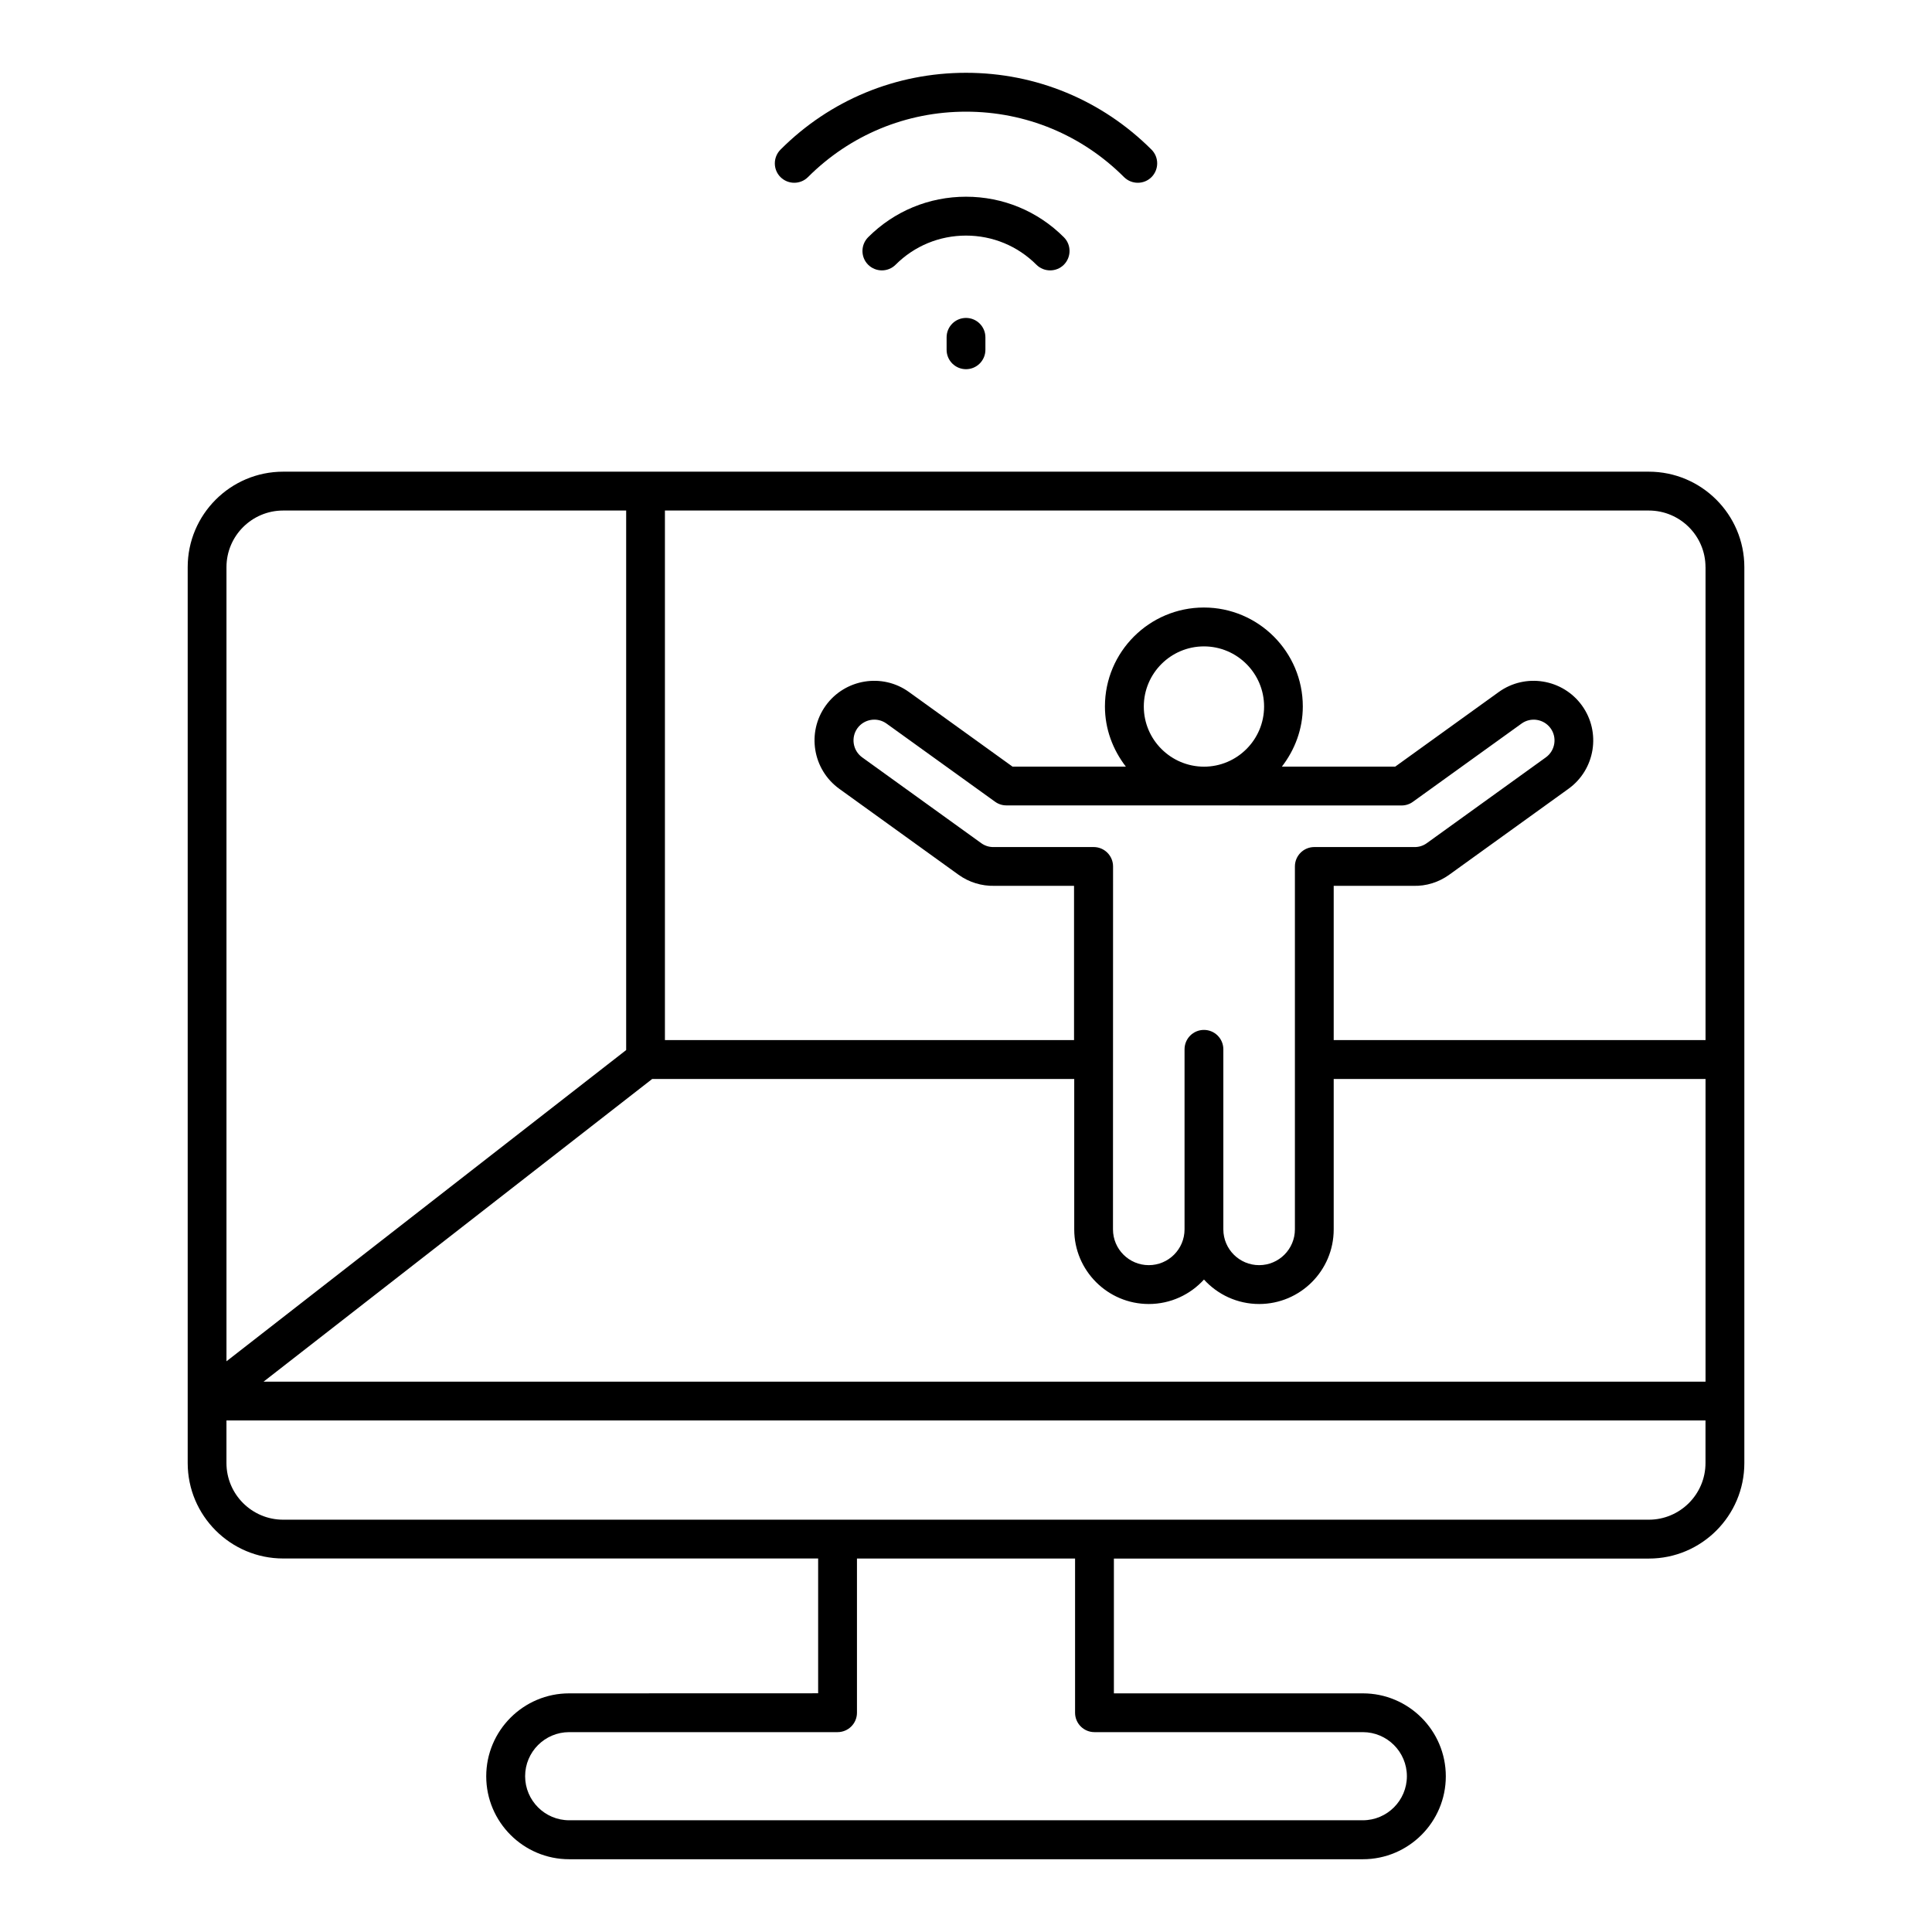 <svg xmlns="http://www.w3.org/2000/svg" version="1.1" viewBox="0 0 100 100">
 <path d="m85.344 24.414h-70.688c-2.727 0-4.941 2.219-4.941 4.941v46.371c0 2.727 2.219 4.941 4.941 4.941h27.691v6.977l-12.887 0.004c-2.367 0-4.293 1.926-4.293 4.293 0 2.367 1.926 4.293 4.293 4.293h41.082c2.367 0 4.293-1.926 4.293-4.293 0-2.367-1.926-4.293-4.293-4.293h-12.887v-6.977h27.691c2.727 0 4.941-2.219 4.941-4.941v-46.375c0-2.723-2.219-4.941-4.945-4.941zm2.934 4.941v24.48h-19.246v-7.984h4.113c0.68 0.02 1.324-0.184 1.871-0.578l6.168-4.445c1.383-0.996 1.695-2.926 0.699-4.309-0.996-1.379-2.926-1.695-4.309-0.699l-5.356 3.859h-5.867c0.668-0.867 1.082-1.938 1.082-3.113 0-2.824-2.297-5.121-5.121-5.121s-5.121 2.297-5.121 5.121c0 1.176 0.414 2.246 1.082 3.113h-5.867l-5.356-3.859c-1.379-0.996-3.312-0.68-4.309 0.699-0.996 1.383-0.68 3.312 0.699 4.309l6.168 4.445c0.547 0.395 1.199 0.594 1.871 0.578h4.113v7.984h-21.176v-27.41h50.926c1.617 0 2.934 1.312 2.934 2.93zm-54.52 26.492h21.844v7.789c0 2.129 1.73 3.859 3.859 3.859 1.129 0 2.148-0.488 2.856-1.266 0.707 0.777 1.727 1.266 2.856 1.266 2.129 0 3.859-1.73 3.859-3.859v-7.789h19.246v15.668h-74.637zm25.445-19.277c0-1.715 1.395-3.113 3.113-3.113 1.715 0 3.113 1.395 3.113 3.113 0 1.715-1.395 3.113-3.113 3.113-1.715-0.004-3.113-1.398-3.113-3.113zm13.344 5.121c0.211 0 0.418-0.066 0.586-0.191l5.621-4.047c0.48-0.348 1.156-0.238 1.504 0.242 0.348 0.48 0.238 1.156-0.242 1.504l-6.168 4.445c-0.191 0.137-0.418 0.207-0.656 0.199h-0.027-5.137c-0.555 0-1.004 0.449-1.004 1.004v18.785c0 1.02-0.828 1.852-1.852 1.852-1.02 0-1.852-0.828-1.852-1.852v-9.32c0-0.555-0.449-1.004-1.004-1.004-0.555 0-1.004 0.449-1.004 1.004v9.32c0 1.02-0.828 1.852-1.852 1.852-1.02 0-1.852-0.828-1.852-1.852l0.004-18.785c0-0.555-0.449-1.004-1.004-1.004h-5.133-0.027c-0.238 0.008-0.465-0.062-0.656-0.199l-6.168-4.445c-0.48-0.348-0.59-1.02-0.246-1.504 0.348-0.48 1.02-0.59 1.504-0.246l5.621 4.047c0.172 0.125 0.375 0.191 0.586 0.191zm-57.891-15.266h17.754v27.926l-20.688 16.109v-41.105c0-1.617 1.316-2.93 2.934-2.93zm41.992 63.23h13.891c1.258 0 2.281 1.023 2.281 2.281s-1.023 2.281-2.281 2.281h-41.078c-1.258 0-2.281-1.023-2.281-2.281s1.023-2.281 2.281-2.281h13.891c0.555 0 1.004-0.449 1.004-1.004v-7.981h11.289v7.981c0 0.555 0.449 1.004 1.004 1.004zm28.695-10.996h-70.688c-1.617 0-2.934-1.316-2.934-2.934v-2.203h76.555v2.203c0 1.617-1.316 2.934-2.934 2.934zm-44.945-69.492c-0.391-0.391-0.391-1.027 0-1.422 2.562-2.566 5.973-3.977 9.602-3.977 3.625 0 7.035 1.414 9.602 3.977 0.391 0.391 0.391 1.027 0 1.422-0.391 0.391-1.027 0.391-1.422 0-2.184-2.184-5.09-3.387-8.18-3.387s-5.996 1.203-8.18 3.387c-0.195 0.195-0.453 0.293-0.711 0.293s-0.512-0.098-0.711-0.293zm9.602 7.289c0.555 0 1.004 0.449 1.004 1.004v0.645c0 0.555-0.449 1.004-1.004 1.004s-1.004-0.449-1.004-1.004v-0.645c0-0.555 0.449-1.004 1.004-1.004zm3.644-2.754c-0.973-0.973-2.269-1.508-3.644-1.508s-2.672 0.535-3.644 1.508c-0.391 0.391-1.027 0.391-1.422 0-0.391-0.391-0.391-1.027 0-1.422 1.352-1.352 3.152-2.098 5.066-2.098s3.715 0.746 5.066 2.098c0.391 0.391 0.391 1.027 0 1.422-0.195 0.195-0.453 0.293-0.711 0.293-0.258 0-0.516-0.098-0.711-0.293z"/>
</svg>